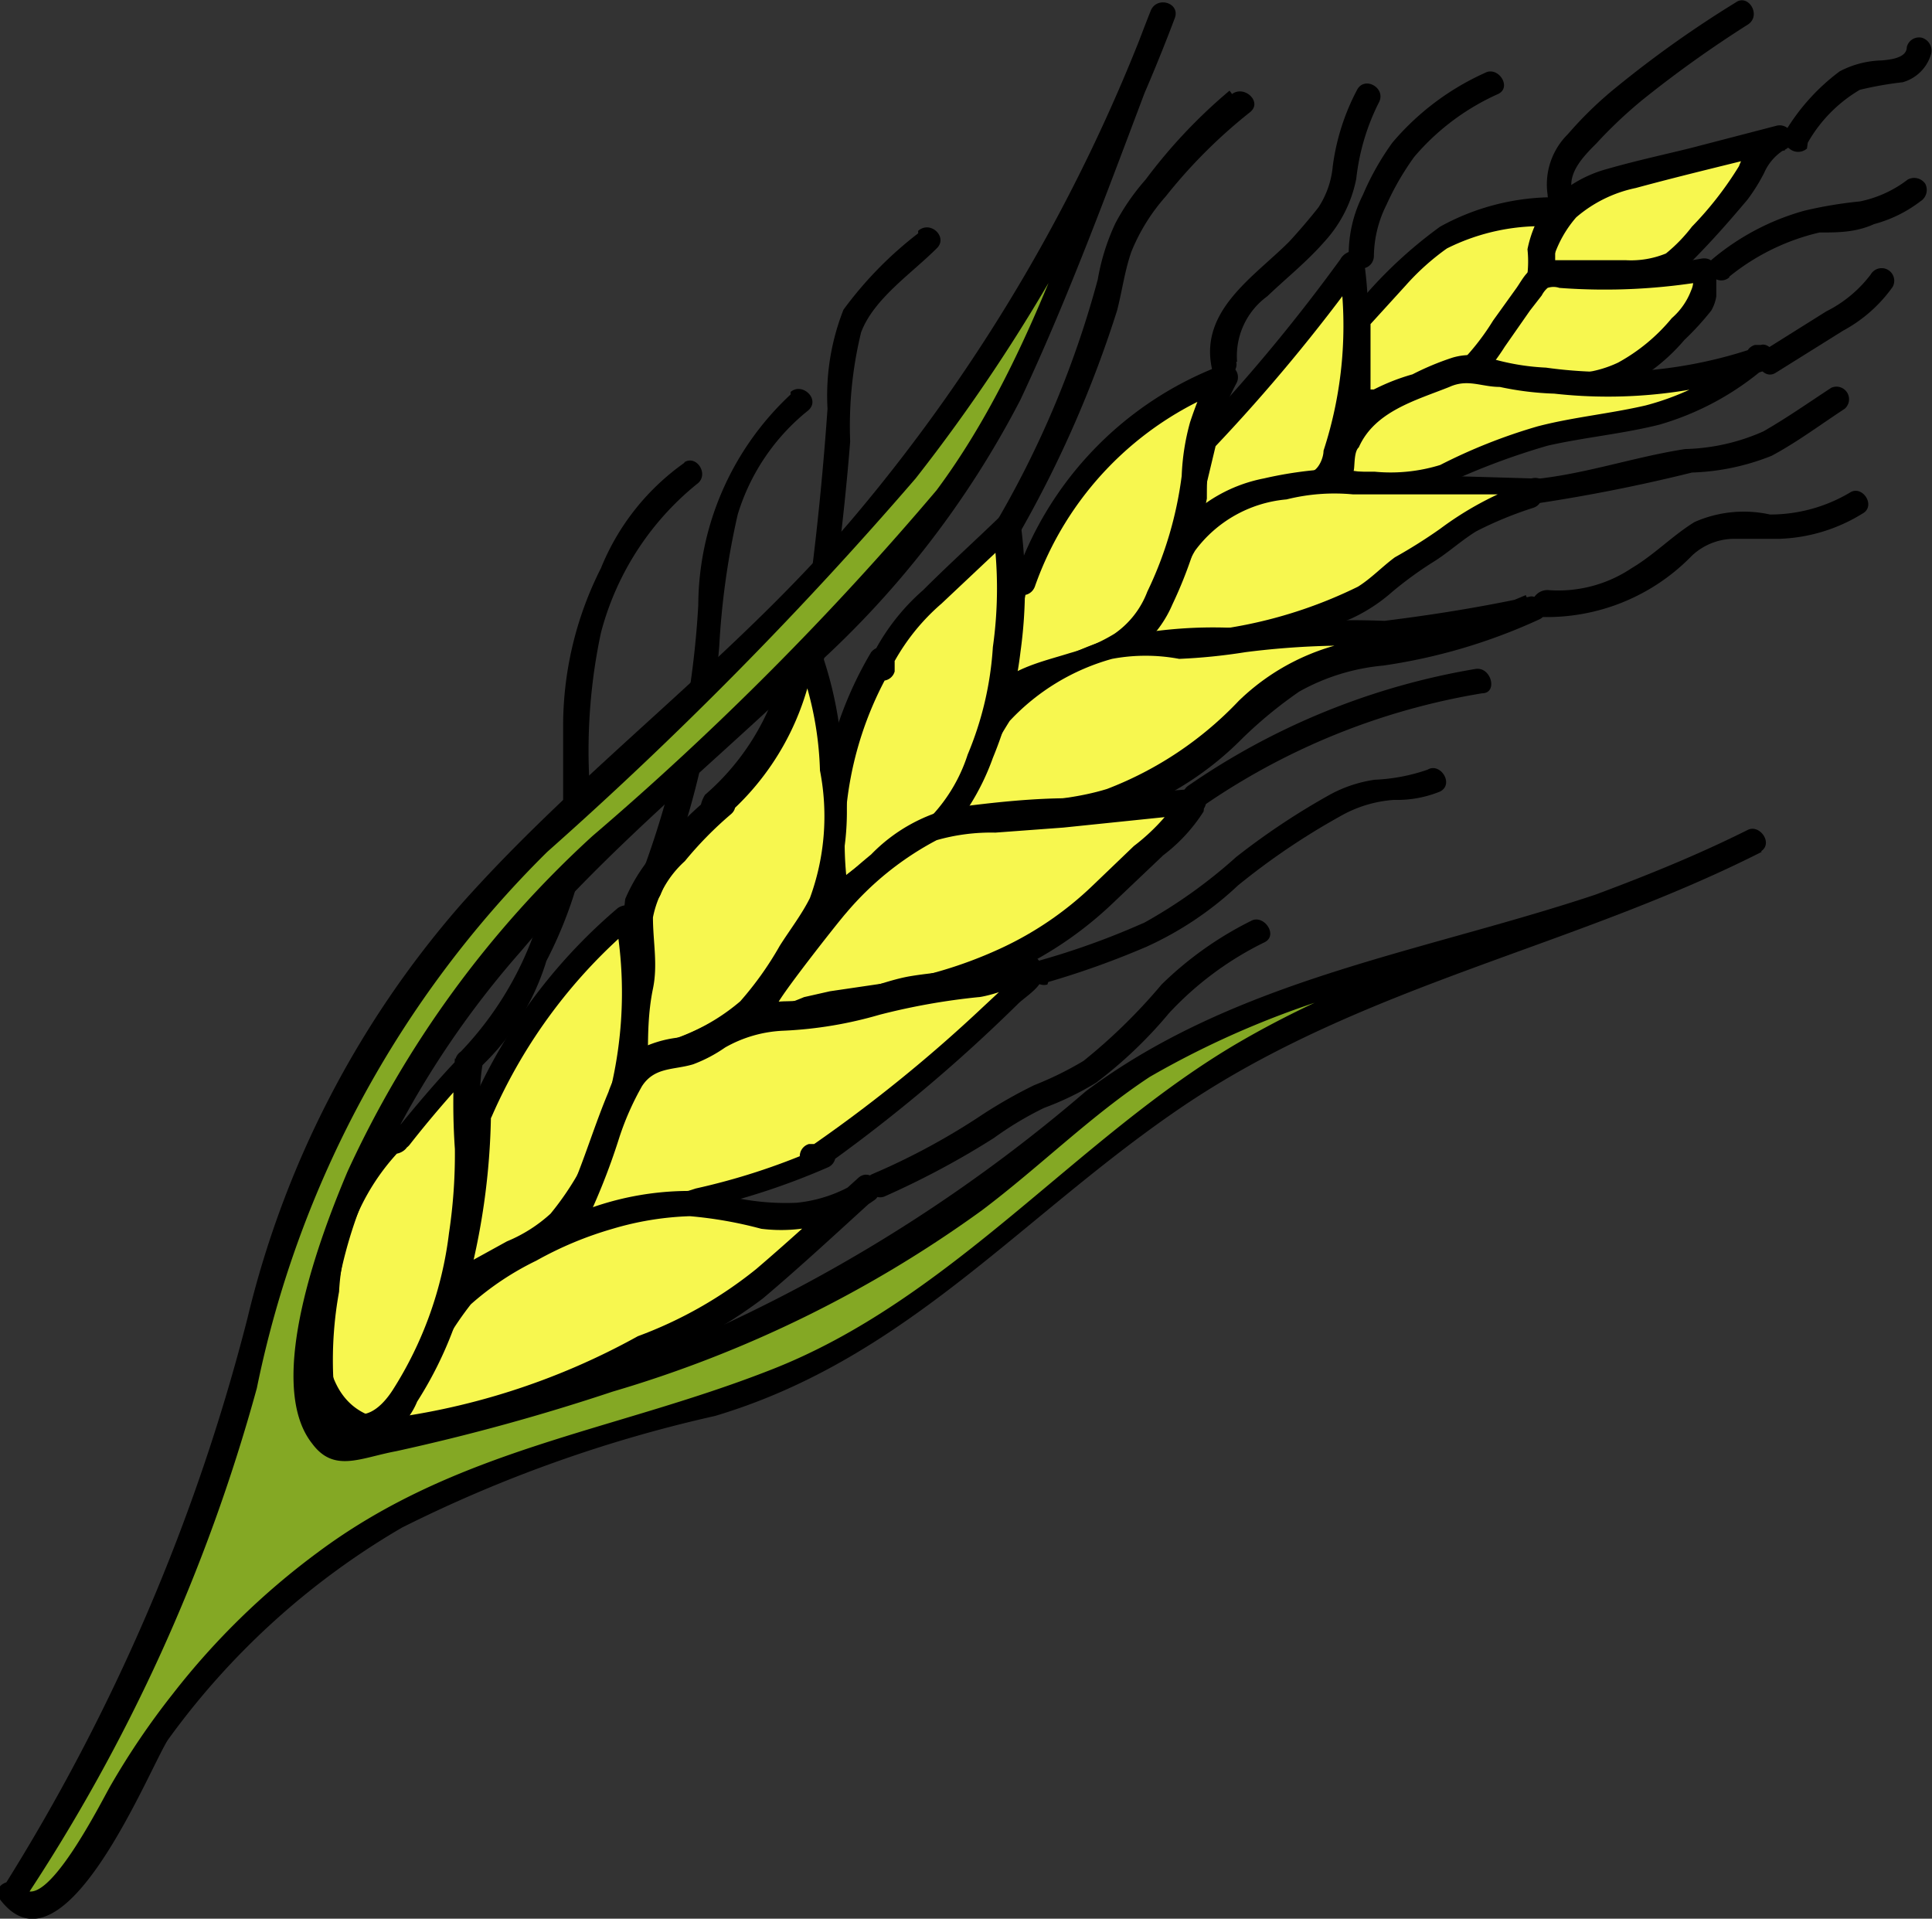 <svg xmlns="http://www.w3.org/2000/svg" viewBox="0 0 23.02 22.86"><rect x="0" y="0" width="23.02" height="22.86" fill="#333333" stroke="none"/><defs><style>.cls-1{fill:#f7f74f;}.cls-2{fill:#84a824;}</style></defs><g id="Weeds"><path class="cls-1" d="M19.15,3.54a1.5,1.5,0,0,1,.44-.82,2,2,0,0,1,.86-.36L22.07,2c-.21.06-.29.3-.4.48a2,2,0,0,1-.24.31L21,3.22a1.22,1.22,0,0,1-.33.27,1,1,0,0,1-.35.06l-1.15,0Z" transform="translate(-0.84 -0.3)"/><path d="M19.3,3.58a1.37,1.37,0,0,1,.32-.69,1.58,1.58,0,0,1,.71-.35c.59-.16,1.19-.3,1.78-.45L22,1.8a.87.87,0,0,0-.44.48A4.1,4.1,0,0,1,21,3a1.88,1.88,0,0,1-.31.32,1.1,1.1,0,0,1-.48.08l-1,0,.14.11v0a.15.15,0,0,0-.29.08v0a.16.16,0,0,0,.15.11l1,0a1.75,1.75,0,0,0,.46-.05A.79.79,0,0,0,21,3.41c.23-.23.45-.48.66-.73a2.14,2.14,0,0,0,.2-.32.61.61,0,0,1,.23-.27A.15.15,0,0,0,22,1.8l-1,.26c-.32.08-.65.15-1,.25a1.51,1.51,0,0,0-.71.42A1.8,1.8,0,0,0,19,3.5C19,3.69,19.26,3.77,19.3,3.58Z" transform="translate(-0.84 -0.3)"/><path class="cls-1" d="M17,4.15l.45-.48a2.85,2.85,0,0,1,.66-.59,2.8,2.8,0,0,1,1.29-.28,1.4,1.4,0,0,0-.18.42,1.9,1.9,0,0,1,0,.25.93.93,0,0,1-.17.38,2,2,0,0,1-.84.9L18,4.82l-.73.24a.18.18,0,0,1-.16,0C17,5,17,5,17,4.89V4.18Z" transform="translate(-0.84 -0.3)"/><path d="M17.08,4.26l.51-.56a2.91,2.91,0,0,1,.49-.44A2.51,2.51,0,0,1,19.37,3l-.13-.22a1.41,1.41,0,0,0-.2.49,1.35,1.35,0,0,1,0,.29.84.84,0,0,1-.12.23,2.33,2.33,0,0,1-.6.76,1.92,1.92,0,0,1-.46.21l-.56.18-.13,0,0,0s0,0,0-.06V4.28c0-.08,0-.14,0-.2s-.37,0-.26.15l0,0s0,0,0,0a1.21,1.21,0,0,0,0,.19V4.8c0,.18,0,.4.25.43a.82.82,0,0,0,.3-.07l.3-.1a4,4,0,0,0,.61-.22,2.11,2.11,0,0,0,.74-.8,1.46,1.46,0,0,0,.26-.55c0-.1,0-.21,0-.31a1.2,1.2,0,0,1,.15-.3.16.16,0,0,0-.13-.23A2.81,2.81,0,0,0,18,3a5.31,5.31,0,0,0-1.1,1.07C16.74,4.19,17,4.4,17.08,4.26Z" transform="translate(-0.84 -0.3)"/><path class="cls-1" d="M18.32,4.75l.91.13a2.83,2.83,0,0,0,.41,0,1.45,1.45,0,0,0,.81-.31,3.21,3.21,0,0,0,.6-.62,1.19,1.19,0,0,0,.09-.15c0-.11,0-.24,0-.32a7.33,7.33,0,0,1-1.87.07.14.14,0,0,0-.09,0l-.06.06-.73,1Z" transform="translate(-0.84 -0.3)"/><path d="M18.28,4.9l1,.14a1.62,1.62,0,0,0,.92-.13,2.29,2.29,0,0,0,.71-.56A3.37,3.37,0,0,0,21.23,4a.49.49,0,0,0,.06-.17c0-.07,0-.17,0-.23s0-.24-.17-.22a6.38,6.38,0,0,1-1,.1h-.47a3.7,3.7,0,0,0-.47,0c-.13,0-.2.15-.27.25l-.28.39a2.87,2.87,0,0,1-.46.57c-.14.13.07.34.21.22a2.56,2.56,0,0,0,.39-.48L19.07,4l.14-.18a.31.31,0,0,1,.07-.09.22.22,0,0,1,.14,0,7.23,7.23,0,0,0,1.8-.09l-.17-.22c-.07.11,0,.21-.06.34a.82.82,0,0,1-.23.33,2.19,2.19,0,0,1-.64.53,1.36,1.36,0,0,1-.82.11l-.94-.13C18.17,4.58,18.09,4.87,18.28,4.9Z" transform="translate(-0.84 -0.3)"/><path class="cls-1" d="M15.21,5.52a19,19,0,0,0,1.73-2.09,4.94,4.94,0,0,1-.24,2.41.36.36,0,0,1-.11.16.23.23,0,0,1-.14,0,4.2,4.2,0,0,0-1.54.6l.27-1.13Z" transform="translate(-0.84 -0.3)"/><path d="M15.32,5.62a20.84,20.84,0,0,0,1.75-2.11l-.27,0a4.79,4.79,0,0,1-.19,2.16c0,.08-.05.2-.12.24a.92.92,0,0,1-.25.06l-.48.13a5.22,5.22,0,0,0-.92.45l.22.17.27-1.13-.15.11h0c.2,0,.19-.29,0-.3h0a.15.15,0,0,0-.14.11L14.77,6.6a.15.15,0,0,0,.22.17,3.82,3.82,0,0,1,1.07-.48,5.47,5.47,0,0,0,.55-.13.58.58,0,0,0,.27-.39,5.2,5.2,0,0,0,.21-2.38c0-.14-.21-.13-.28,0a20.77,20.77,0,0,1-1.7,2.05C15,5.55,15.19,5.76,15.32,5.62Z" transform="translate(-0.84 -0.3)"/><path class="cls-1" d="M21.74,4.64a4,4,0,0,1-.61.4,6.91,6.91,0,0,1-1.75.44,5.57,5.57,0,0,0-1.21.41,1.8,1.8,0,0,1-.38.16,1.94,1.94,0,0,1-.34,0H16.9s-.1,0-.13,0a.19.19,0,0,1,0-.08,1,1,0,0,1,.45-.79A1.73,1.73,0,0,1,17.57,5l.49-.21.18,0a.67.67,0,0,1,.19,0,4.46,4.46,0,0,0,1.21.15,5,5,0,0,0,2.17-.29Z" transform="translate(-0.84 -0.3)"/><path d="M21.66,4.51a3.17,3.17,0,0,1-1.21.62c-.43.1-.87.14-1.29.25A6.55,6.55,0,0,0,18,5.84a2,2,0,0,1-.78.08s-.29,0-.26,0,0-.23.07-.29c.19-.43.68-.56,1.08-.72.22-.1.38,0,.6,0a3.61,3.61,0,0,0,.65.08,5.78,5.78,0,0,0,2.58-.3c.16-.07,0-.32-.12-.28l-.07,0a.15.15,0,0,0,.08.29l.07,0-.11-.27a5.41,5.41,0,0,1-2.53.25,2.78,2.78,0,0,1-.69-.12.75.75,0,0,0-.42,0,3.26,3.26,0,0,0-.48.2A2.49,2.49,0,0,0,17.1,5a1.18,1.18,0,0,0-.47.72c-.06.31.05.45.36.46a2.45,2.45,0,0,0,1.11-.13,8.38,8.38,0,0,1,1.18-.44c.44-.1.89-.14,1.33-.25a3.37,3.37,0,0,0,1.2-.63C22,4.65,21.82,4.39,21.66,4.51Z" transform="translate(-0.84 -0.3)"/><path class="cls-1" d="M19.07,6.2a3.6,3.6,0,0,0-.89.41c-.13.09-.24.2-.38.28s-.21.11-.31.18a3.22,3.22,0,0,0-.28.24,1.75,1.75,0,0,1-.48.27A7,7,0,0,1,14.24,8a4.34,4.34,0,0,0,.51-.86A2,2,0,0,1,15,6.67a1.92,1.92,0,0,1,1.25-.59A1.85,1.85,0,0,1,16.79,6l.24,0a2.55,2.55,0,0,0,.39,0l1.67,0Z" transform="translate(-0.84 -0.3)"/><path d="M19,6.06A3.9,3.9,0,0,0,18,6.6a6.1,6.1,0,0,1-.54.34c-.15.11-.28.25-.44.35a5.45,5.45,0,0,1-2.73.55l.13.23a4.83,4.83,0,0,0,.36-.56c.11-.21.18-.45.3-.65a1.52,1.52,0,0,1,1.09-.61,2.35,2.35,0,0,1,.79-.06c.2,0,.4,0,.6,0l1.58,0-.15-.19v.07c0,.19.25.27.29.08V6.17A.15.15,0,0,0,19.09,6l-1.71-.05c-.24,0-.49-.07-.73-.06A4.69,4.69,0,0,0,15.9,6a1.79,1.79,0,0,0-1,.57,3.93,3.93,0,0,0-.34.68,4.19,4.19,0,0,1-.42.67.15.15,0,0,0,.13.23,6.59,6.59,0,0,0,2.67-.48,2,2,0,0,0,.49-.32A4.52,4.52,0,0,1,17.91,7c.18-.11.34-.26.52-.37a4.43,4.43,0,0,1,.68-.28C19.29,6.29,19.21,6,19,6.06Z" transform="translate(-0.84 -0.3)"/><path class="cls-1" d="M13,7.25a5.16,5.16,0,0,1,.9-1.49,3.28,3.28,0,0,1,1.47-1,3.12,3.12,0,0,0-.29.77c0,.16,0,.31,0,.47s0,.25-.07.38a6,6,0,0,1-.33,1,1.54,1.54,0,0,1-.23.39,2.91,2.91,0,0,1-1.27.58.76.76,0,0,0-.4.3A10.34,10.34,0,0,1,13,7.11Z" transform="translate(-0.84 -0.3)"/><path d="M13.17,7.29a3.91,3.91,0,0,1,2.27-2.35l-.17-.22a4.6,4.6,0,0,0-.25.61,2.76,2.76,0,0,0-.1.64,4.48,4.48,0,0,1-.41,1.38,1.07,1.07,0,0,1-.39.5,2.08,2.08,0,0,1-.53.23c-.35.11-.76.19-1,.52l.28.07a11.18,11.18,0,0,1,.24-1.52h-.29l0,.14c0,.19.31.11.28-.08l0-.14c0-.15-.25-.14-.29,0a12.38,12.38,0,0,0-.25,1.6c0,.16.2.2.28.08a1,1,0,0,1,.53-.31A3.42,3.42,0,0,0,14,8.26a1.38,1.38,0,0,0,.81-.76,5.16,5.16,0,0,0,.41-1.26c0-.22,0-.44.08-.66a3.06,3.06,0,0,1,.27-.71.15.15,0,0,0-.17-.22,4.15,4.15,0,0,0-2.47,2.56C12.81,7.39,13.1,7.47,13.17,7.29Z" transform="translate(-0.84 -0.3)"/><path class="cls-1" d="M17.13,7.88a17,17,0,0,0,2-.33A6.1,6.1,0,0,1,17.71,8a7.33,7.33,0,0,0-1.06.18c-.69.23-1.13.87-1.72,1.28a2.7,2.7,0,0,1-1.34.49l-.48,0a5.73,5.73,0,0,0-1,.15,10.77,10.77,0,0,1,.67-1.31,1.59,1.59,0,0,1,.15-.21,1.23,1.23,0,0,1,.31-.19l.61-.3a1.38,1.38,0,0,1,.59-.2l.36,0a2.81,2.81,0,0,0,.65-.05,9.94,9.94,0,0,1,1.89-.08Z" transform="translate(-0.84 -0.3)"/><path d="M17.13,8c.68-.08,1.37-.19,2-.33l-.11-.28a7.25,7.25,0,0,1-2,.54,2.68,2.68,0,0,0-1.42.72,4.26,4.26,0,0,1-1.57,1.05c-.65.2-1.35.13-2,.29l.17.22a8.18,8.18,0,0,1,.67-1.32,2.63,2.63,0,0,1,1.22-.74,2.16,2.16,0,0,1,.8,0,6.82,6.82,0,0,0,.79-.08A9.75,9.75,0,0,1,17.33,8l0-.3-.2,0c-.19,0-.11.32.08.29l.2,0c.17,0,.12-.28,0-.29a10.87,10.87,0,0,0-1.89.08,5.42,5.42,0,0,0-1.51.15,3.1,3.1,0,0,0-1.19.7A6.72,6.72,0,0,0,12,10.08a.16.16,0,0,0,.17.23c.67-.16,1.37-.09,2-.29a3.77,3.77,0,0,0,1.47-.92,5.19,5.19,0,0,1,.68-.56,2.51,2.51,0,0,1,1-.31,6.75,6.75,0,0,0,1.86-.55c.16-.07,0-.31-.12-.27-.65.14-1.3.24-2,.32C16.94,7.75,16.94,8.05,17.13,8Z" transform="translate(-0.84 -0.3)"/><path class="cls-1" d="M11.3,8.23a3,3,0,0,1,.76-1l.76-.71a6.25,6.25,0,0,1-.06,1.78c0,.18,0,.35-.09.52a4,4,0,0,1-.45,1,1.36,1.36,0,0,1-.3.41,2.27,2.27,0,0,1-.48.27,2.51,2.51,0,0,0-.65.47,8.13,8.13,0,0,1,0-1.48,2.88,2.88,0,0,1,.52-1.38Z" transform="translate(-0.84 -0.3)"/><path d="M11.43,8.31a2.54,2.54,0,0,1,.63-.82l.86-.81-.25-.07a5,5,0,0,1,0,1.4,3.93,3.93,0,0,1-.3,1.28,1.94,1.94,0,0,1-.74,1,3.38,3.38,0,0,0-.92.62l.25.1a4.13,4.13,0,0,1,.52-2.78l-.27-.12,0,.11a.15.15,0,0,0,.29.08l0-.11c0-.17-.18-.24-.28-.12A4.47,4.47,0,0,0,10.64,11a.16.16,0,0,0,.26.11,2.06,2.06,0,0,1,.55-.42,3.84,3.84,0,0,0,.53-.28,2.86,2.86,0,0,0,.69-1.08A4.82,4.82,0,0,0,13,8.06a5.6,5.6,0,0,0,0-1.53c0-.12-.17-.14-.25-.07-.3.29-.61.57-.91.87a2.57,2.57,0,0,0-.63.83C11.09,8.33,11.35,8.48,11.43,8.31Z" transform="translate(-0.84 -0.3)"/><path class="cls-1" d="M15,9.89a.46.46,0,0,1-.13.18L14,10.9l-.37.34a4.17,4.17,0,0,1-.44.29,4.77,4.77,0,0,1-1.59.59,8.38,8.38,0,0,0-1.41.28c-.09,0-.2.07-.25,0a.25.25,0,0,1,0-.07.63.63,0,0,1,.13-.39,7.56,7.56,0,0,1,1.37-1.4,2,2,0,0,1,.49-.34,2,2,0,0,1,.63-.12l2.52-.19Z" transform="translate(-0.84 -0.3)"/><path d="M14.89,9.81a2.43,2.43,0,0,1-.54.57l-.49.47a4,4,0,0,1-1.12.76,5.11,5.11,0,0,1-1.33.4l-.68.1-.31.07s-.28.12-.32.1.73-1,.82-1.1A3.61,3.61,0,0,1,12,10.31a2.36,2.36,0,0,1,.7-.09l.81-.06L15.06,10a.15.15,0,0,0,0-.3h0c-.19,0-.19.29,0,.3h0v-.3l-1.46.11c-.46,0-.92.05-1.38.11a2,2,0,0,0-1,.56,7.91,7.91,0,0,0-.93.9c-.21.23-.57.58-.5.93s.48.18.72.12c.43-.12.87-.14,1.3-.23A5.42,5.42,0,0,0,13,11.83a4.44,4.44,0,0,0,1.1-.77l.6-.57a2,2,0,0,0,.48-.52C15.22,9.79,15,9.64,14.89,9.81Z" transform="translate(-0.84 -0.3)"/><path class="cls-1" d="M9.33,10a2.93,2.93,0,0,0,1.08-2.05A5.2,5.2,0,0,1,10.79,10a2.27,2.27,0,0,1-.06.78,2.29,2.29,0,0,1-.3.58l-.34.52a2.63,2.63,0,0,1-.39.49,2.76,2.76,0,0,1-1.29.54,7.52,7.52,0,0,0,0-1.71.38.38,0,0,1,0-.15A.54.54,0,0,1,8.49,11a4.4,4.4,0,0,1,.95-1.07Z" transform="translate(-0.84 -0.3)"/><path d="M9.41,10.09A3.17,3.17,0,0,0,10.56,8l-.28,0a4,4,0,0,1,.33,1.48A2.83,2.83,0,0,1,10.49,11c-.1.2-.24.38-.36.57a3.93,3.93,0,0,1-.47.66,2.4,2.4,0,0,1-1.29.56l.19.15c0-.29,0-.57.06-.86s0-.56,0-.85A1.22,1.22,0,0,1,9,10.56,4.38,4.38,0,0,1,9.55,10c.13-.11,0-.33-.18-.24l-.11.07c-.17.11,0,.37.15.26L9.52,10l-.18-.24a4.76,4.76,0,0,0-.64.63,2.09,2.09,0,0,0-.41.62,3.54,3.54,0,0,0,0,.86,9.2,9.2,0,0,1-.06,1c0,.1.11.16.19.14a2.89,2.89,0,0,0,1.36-.57,3.06,3.06,0,0,0,.5-.68,5.41,5.41,0,0,0,.48-.76,3.2,3.2,0,0,0,.12-1.6,4.61,4.61,0,0,0-.37-1.63.15.15,0,0,0-.27,0,2.9,2.9,0,0,1-1,2C9.1,10,9.25,10.21,9.41,10.09Z" transform="translate(-0.84 -0.3)"/><path class="cls-1" d="M6.58,13.52A6.26,6.26,0,0,1,8.31,11.2a4.58,4.58,0,0,1-.72,3.56,1.12,1.12,0,0,1-.18.2,1,1,0,0,1-.22.14l-.93.5c.32-.63.14-1.39.29-2.07Z" transform="translate(-0.84 -0.3)"/><path d="M6.7,13.6a6.28,6.28,0,0,1,1.72-2.3l-.25-.06A4.93,4.93,0,0,1,8,13.68a3.47,3.47,0,0,1-.6,1.08,1.77,1.77,0,0,1-.52.33l-.69.38.2.21a8.33,8.33,0,0,0,.3-2.11l-.1.1h0a.15.15,0,0,0-.08-.29h0a.15.15,0,0,0-.11.11,8.15,8.15,0,0,1-.27,2,.15.15,0,0,0,.21.2l.73-.4A1.55,1.55,0,0,0,7.61,15a3.53,3.53,0,0,0,.65-1.15,5,5,0,0,0,.19-2.66c0-.12-.17-.13-.25-.07a6.48,6.48,0,0,0-1.75,2.36C6.37,13.62,6.63,13.77,6.7,13.6Z" transform="translate(-0.84 -0.3)"/><path class="cls-1" d="M10.52,14.12A21.29,21.29,0,0,0,13.09,12l0,0c0-.05,0-.11-.09-.11a.43.43,0,0,0-.16,0,4.55,4.55,0,0,1-1.23.24c-.28.06-.55.18-.82.23a4.31,4.31,0,0,0-1.36.24,3.62,3.62,0,0,1-.33.2c-.2.08-.44.05-.61.17a.7.7,0,0,0-.25.33c-.25.53-.37,1.12-.66,1.62a7,7,0,0,0,1.5-.31l1-.29a2.06,2.06,0,0,0,.54-.2Z" transform="translate(-0.84 -0.3)"/><path d="M10.59,14.25a19,19,0,0,0,2.39-2c.11-.1.32-.22.29-.39a.25.25,0,0,0-.23-.21c-.21,0-.42.16-.62.19s-.49.05-.73.09-.48.14-.72.2a3.56,3.56,0,0,1-.79.1,2.1,2.1,0,0,0-.66.14,4.48,4.48,0,0,1-.58.29,1.37,1.37,0,0,0-.52.16,1.1,1.1,0,0,0-.33.49c-.21.5-.34,1-.6,1.5a.15.15,0,0,0,.13.22,7.75,7.75,0,0,0,1.59-.33,8.39,8.39,0,0,0,1.49-.49.15.15,0,0,0-.11-.28l-.11,0a.15.15,0,0,0,.08.29l.11,0L10.55,14a7.85,7.85,0,0,1-1.42.46,7.13,7.13,0,0,1-1.51.32l.13.23a7.82,7.82,0,0,0,.47-1.16,3.33,3.33,0,0,1,.27-.61c.15-.23.38-.19.61-.26a1.72,1.72,0,0,0,.38-.2,1.53,1.53,0,0,1,.7-.2,4.85,4.85,0,0,0,1.14-.19,7.88,7.88,0,0,1,1.18-.21c.06,0,.64-.14.49-.29l-.44.41A17.49,17.49,0,0,1,10.44,14C10.28,14.09,10.43,14.35,10.59,14.25Z" transform="translate(-0.84 -0.3)"/><path class="cls-1" d="M11.16,14.44c-.37.35-.74.68-1.13,1a3.46,3.46,0,0,1-.65.49,2.78,2.78,0,0,1-.49.24l-1,.42a6.8,6.8,0,0,1-2.63.72A8.21,8.21,0,0,0,6.14,16a1.2,1.2,0,0,1,.16-.27,1.24,1.24,0,0,1,.23-.17,8.16,8.16,0,0,1,.9-.53,4.23,4.23,0,0,1,1.48-.4,1.68,1.68,0,0,1,.5,0c.15,0,.29.09.44.12a2.27,2.27,0,0,0,1.24-.23Z" transform="translate(-0.84 -0.3)"/><path d="M11.06,14.34c-.4.36-.8.73-1.21,1.08a5,5,0,0,1-1.41.8,8.37,8.37,0,0,1-3.14,1l.13.23q.27-.36.51-.75a3.9,3.9,0,0,1,.51-.86,3.42,3.42,0,0,1,.78-.52,4.27,4.27,0,0,1,.91-.38,3.61,3.61,0,0,1,.92-.15,4.88,4.88,0,0,1,.85.15,1.91,1.91,0,0,0,1.36-.35c.14-.13-.07-.35-.21-.21a1.67,1.67,0,0,1-.73.25,2.94,2.94,0,0,1-1-.13,3.51,3.51,0,0,0-1.72.3,4.79,4.79,0,0,0-.78.4,2.52,2.52,0,0,0-.66.46,3.92,3.92,0,0,0-.45.8q-.27.43-.57.84c-.07.09,0,.23.13.22a8.59,8.59,0,0,0,3.19-.95,5.76,5.76,0,0,0,1.46-.8c.45-.38.88-.78,1.32-1.18C11.41,14.42,11.2,14.2,11.06,14.34Z" transform="translate(-0.84 -0.3)"/><path class="cls-1" d="M5.61,13.83c.25-.31.52-.62.8-.92a4.72,4.72,0,0,0,0,.84,5.76,5.76,0,0,1-.56,2.82,2.36,2.36,0,0,1-.29.48.58.58,0,0,1-.41.22A.48.48,0,0,1,4.75,17a1.18,1.18,0,0,1-.06-.53A7.13,7.13,0,0,1,4.89,15a2.52,2.52,0,0,1,.23-.65,1.73,1.73,0,0,1,.48-.56Z" transform="translate(-0.84 -0.3)"/><path d="M5.72,13.94c.25-.32.52-.63.79-.92l-.25-.11a7.79,7.79,0,0,0,0,1.08,6.33,6.33,0,0,1-.07,1,4.48,4.48,0,0,1-.67,1.87c-.09.14-.26.34-.46.28s-.24-.28-.25-.45a4.55,4.55,0,0,1,.07-1,2.64,2.64,0,0,1,.79-1.75l-.25-.06v.06c0,.19.33.11.29-.08v-.06c0-.13-.17-.13-.25-.07a2.58,2.58,0,0,0-.81,1.56,7.8,7.8,0,0,0-.13,1,1.54,1.54,0,0,0,.1.9.61.61,0,0,0,.55.33A.86.86,0,0,0,5.81,17a4.57,4.57,0,0,0,.67-1.79,5.27,5.27,0,0,0,.11-1c0-.41-.07-.82,0-1.23a.15.15,0,0,0-.26-.1c-.28.29-.54.6-.8.92C5.38,13.88,5.6,14.09,5.72,13.94Z" transform="translate(-0.84 -0.3)"/></g><g id="Details"><path d="M9,5.81A2.84,2.84,0,0,0,8,7.07,4.16,4.16,0,0,0,7.55,9c0,.33,0,.66,0,1A3,3,0,0,1,7.33,11a4,4,0,0,1-1,1.83c-.16.11,0,.37.15.26a2.9,2.9,0,0,0,.87-1.34,5.06,5.06,0,0,0,.54-1.8A6.74,6.74,0,0,1,8,7.84,3.38,3.38,0,0,1,9.14,6.07c.16-.11,0-.36-.15-.26Z" transform="translate(-0.84 -0.3)"/><path d="M10.26,5a3.45,3.45,0,0,0-1.1,2.51,10.88,10.88,0,0,1-.71,3.3c-.08.18.18.33.26.15A10.12,10.12,0,0,0,9.41,8a9.27,9.27,0,0,1,.22-1.57,2.53,2.53,0,0,1,.84-1.24c.15-.13-.07-.34-.21-.22Z" transform="translate(-0.84 -0.3)"/><path d="M11.78,3.08a4.51,4.51,0,0,0-.89.91,2.79,2.79,0,0,0-.19,1.18c-.07,1-.18,2-.33,2.95,0,.19.26.27.28.08.14-.88.25-1.76.32-2.64a4.71,4.71,0,0,1,.13-1.3c.15-.4.6-.7.9-1,.14-.13-.07-.34-.22-.21Z" transform="translate(-0.84 -0.3)"/><path d="M15.49,1.38a6.3,6.3,0,0,0-1,1.06,2.68,2.68,0,0,0-.36.52,2.61,2.61,0,0,0-.21.67,11.76,11.76,0,0,1-1.18,2.84c-.08.18.17.33.26.16A13.62,13.62,0,0,0,14.15,4c.06-.23.09-.47.17-.7a2.28,2.28,0,0,1,.41-.66,6.19,6.19,0,0,1,1-1c.16-.12-.06-.33-.21-.22Z" transform="translate(-0.84 -0.3)"/><path d="M15.58,4.61a.88.88,0,0,1,.36-.78c.23-.22.47-.41.68-.65A1.55,1.55,0,0,0,17,2.43a2.66,2.66,0,0,1,.27-.91c.09-.17-.17-.32-.26-.15a2.69,2.69,0,0,0-.29.91,1.07,1.07,0,0,1-.17.49c-.11.14-.23.28-.35.41-.42.42-1.07.82-.92,1.51,0,.19.33.11.29-.08Z" transform="translate(-0.84 -0.3)"/><path d="M17.21,3.37a1.39,1.39,0,0,1,.15-.63,3.25,3.25,0,0,1,.33-.57,2.82,2.82,0,0,1,1-.75c.17-.08,0-.34-.16-.25A3.12,3.12,0,0,0,17.43,2a3.18,3.18,0,0,0-.35.62,1.57,1.57,0,0,0-.17.73.15.15,0,1,0,.3,0Z" transform="translate(-0.84 -0.3)"/><path d="M19.57,2.57c-.05-.22.15-.42.29-.56a5.38,5.38,0,0,1,.55-.52,13.76,13.76,0,0,1,1.26-.9c.16-.11,0-.37-.15-.26a13.05,13.05,0,0,0-1.41,1,4.53,4.53,0,0,0-.59.57.84.84,0,0,0-.24.72c0,.19.33.11.29-.08Z" transform="translate(-0.84 -0.3)"/><path d="M22.38,2A1.71,1.71,0,0,1,23,1.37a4.17,4.17,0,0,1,.51-.09.49.49,0,0,0,.34-.34.16.16,0,0,0-.11-.19.15.15,0,0,0-.18.11c0,.13-.19.15-.3.16a1.13,1.13,0,0,0-.5.13,2.49,2.49,0,0,0-.65.72.15.15,0,0,0,.05.2.16.16,0,0,0,.21,0Z" transform="translate(-0.84 -0.3)"/><path d="M21.44,3.6a2.66,2.66,0,0,1,1.08-.53c.22,0,.43,0,.65-.1a1.57,1.57,0,0,0,.55-.27.16.16,0,0,0,.06-.21.16.16,0,0,0-.21-.05A1.39,1.39,0,0,1,23,2.7a5,5,0,0,0-.66.11,2.92,2.92,0,0,0-1.1.58c-.15.13.07.34.21.21Z" transform="translate(-0.84 -0.3)"/><path d="M22,4.74l.8-.5a1.73,1.73,0,0,0,.59-.52.15.15,0,0,0-.26-.15,1.51,1.51,0,0,1-.53.44l-.75.47c-.16.1,0,.36.15.26Z" transform="translate(-0.84 -0.3)"/><path d="M19,6.32a20,20,0,0,0,2-.39,2.78,2.78,0,0,0,.95-.2c.3-.16.58-.37.87-.56a.15.15,0,0,0-.16-.25c-.26.17-.53.36-.81.52a2.43,2.43,0,0,1-.93.21c-.65.1-1.28.33-1.94.37-.19,0-.19.31,0,.3Z" transform="translate(-0.84 -0.3)"/><path d="M19.17,7.65A2.41,2.41,0,0,0,21,6.92a.74.74,0,0,1,.48-.2c.19,0,.37,0,.55,0a2,2,0,0,0,1-.3c.17-.09,0-.35-.15-.25a1.86,1.86,0,0,1-.95.26,1.45,1.45,0,0,0-.9.09c-.26.16-.48.39-.75.55a1.57,1.57,0,0,1-1,.26c-.19,0-.27.26-.08.29Z" transform="translate(-0.84 -0.3)"/><path d="M15.15,9.92A8.19,8.19,0,0,1,18.5,8.56c.19,0,.11-.32-.08-.29A8.48,8.48,0,0,0,15,9.66c-.16.11,0,.37.15.26Z" transform="translate(-0.84 -0.3)"/><path d="M13.33,12a10.22,10.22,0,0,0,1.17-.42,4,4,0,0,0,1.09-.73,8.3,8.3,0,0,1,1.21-.82,1.5,1.5,0,0,1,.65-.2A1.35,1.35,0,0,0,18,9.73c.17-.09,0-.35-.15-.26a2.2,2.2,0,0,1-.63.12,1.59,1.59,0,0,0-.52.17,8.52,8.52,0,0,0-1.13.75,6,6,0,0,1-1.09.78,9.19,9.19,0,0,1-1.24.45.15.15,0,0,0,.08.29Z" transform="translate(-0.84 -0.3)"/><path d="M11.39,14.55a10,10,0,0,0,1.29-.69,4,4,0,0,1,.6-.36,3.54,3.54,0,0,0,.62-.3,5.27,5.27,0,0,0,.87-.83,3.87,3.87,0,0,1,1.13-.84c.18-.08,0-.34-.15-.26a4.18,4.18,0,0,0-1.07.76,6.67,6.67,0,0,1-.93.91,4,4,0,0,1-.59.29,5.82,5.82,0,0,0-.6.34,8.12,8.12,0,0,1-1.33.72c-.17.08,0,.34.16.26Z" transform="translate(-0.84 -0.3)"/></g><g id="Draw"><path class="cls-2" d="M1,22.86a21.8,21.8,0,0,0,2.5-5.08c.23-.78.37-1.57.59-2.34a11,11,0,0,1,2.08-3.93,48.55,48.55,0,0,1,3.71-3.6A20.22,20.22,0,0,0,14.69.47L13.3,4a12.09,12.09,0,0,1-.74,1.64,9.14,9.14,0,0,1-1.11,1.45C10,8.63,8.33,9.93,7,11.51a7.85,7.85,0,0,0-2.3,5.64.41.41,0,0,0,.19.38.44.44,0,0,0,.3,0c2.57-.65,5.23-1.34,7.31-2.95.59-.45,1.12-1,1.74-1.4,2.23-1.52,5.22-1.53,7.56-2.87a32.18,32.18,0,0,1-3.87,1.48,15.24,15.24,0,0,0-4.45,2.67c-.44.39-.86.8-1.33,1.16a8.2,8.2,0,0,1-2.4,1.3c-.76.25-1.55.4-2.31.64A9,9,0,0,0,2,22.23c-.19.39-.51.88-.93.75Z" transform="translate(-0.84 -0.3)"/><path d="M1.13,22.93A21.1,21.1,0,0,0,3.9,16.84a12.49,12.49,0,0,1,3.46-6.39A46.86,46.86,0,0,0,11.75,6,20.74,20.74,0,0,0,14.84.51c.06-.18-.22-.26-.29-.08C13.81,2.3,13.22,4.5,12,6.14a36.25,36.25,0,0,1-4.1,4.12,12.43,12.43,0,0,0-2.92,4c-.3.71-1,2.51-.42,3.24.26.35.57.17,1,.09a25.21,25.21,0,0,0,2.58-.71,14.43,14.43,0,0,0,4.4-2.16c.69-.52,1.3-1.13,2-1.59a10.74,10.74,0,0,1,2.55-1.06,24.59,24.59,0,0,0,4.72-1.62c.17-.09,0-.34-.15-.26-2,1-4.14,1.41-6.06,2.53S12.18,15.79,10,16.63c-1.87.73-3.72.93-5.38,2.17a8.84,8.84,0,0,0-1.72,1.68,9.08,9.08,0,0,0-.74,1.09c-.1.17-.79,1.56-1.06,1.21-.12-.15-.38,0-.26.15.76,1,1.77-1.54,2-1.9A9.07,9.07,0,0,1,5.63,18.5a16.25,16.25,0,0,1,3.73-1.33c2.31-.69,3.68-2.42,5.62-3.72,2.13-1.42,4.6-1.86,6.85-3l-.15-.26c-2.52,1.36-5.57,1.37-7.9,3.11a18.68,18.68,0,0,1-4.31,2.78c-.71.28-1.43.52-2.16.73s-2.2.93-2.53-.19a5.34,5.34,0,0,1,.72-2.71,11,11,0,0,1,1.55-2.28c1-1.19,2.26-2.21,3.4-3.3A11.27,11.27,0,0,0,13,5.06c.69-1.47,1.22-3,1.82-4.55L14.55.43a20.61,20.61,0,0,1-3.51,6c-1.43,1.7-3.25,3-4.72,4.66A11.6,11.6,0,0,0,3.79,16a23.83,23.83,0,0,1-2.92,6.8A.15.15,0,0,0,1.13,22.93Z" transform="translate(-0.84 -0.3)"/></g></svg>